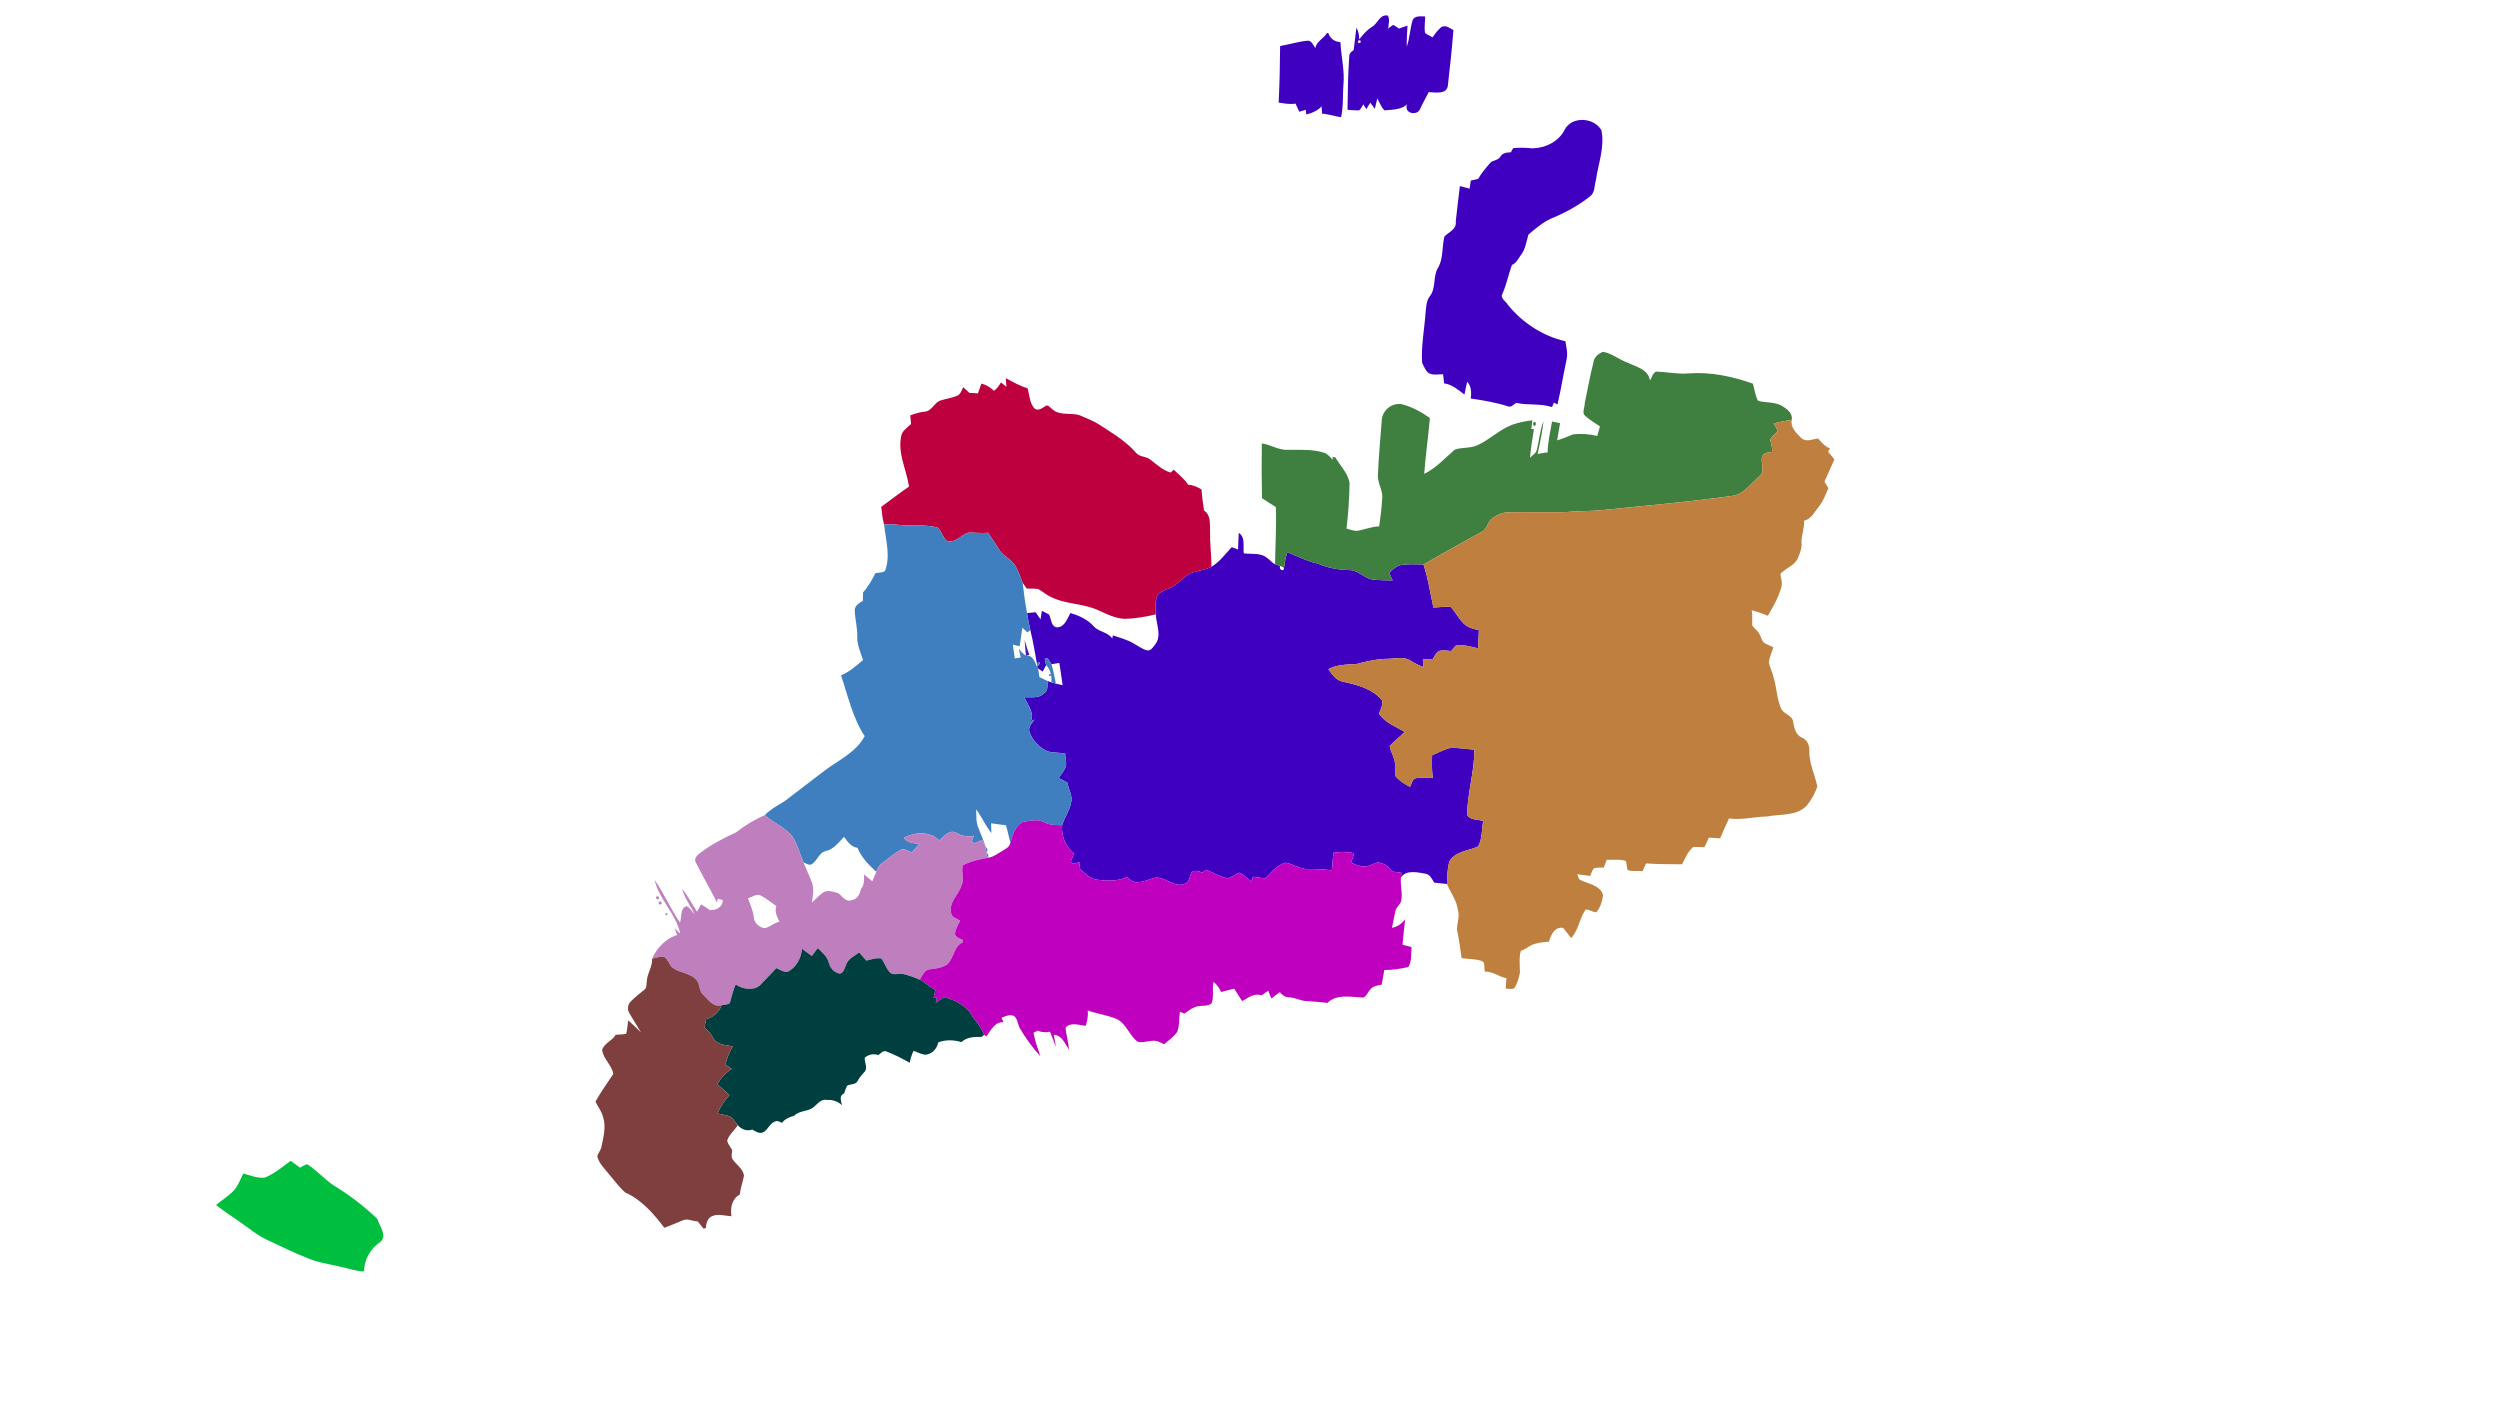 <?xml version="1.0" encoding="UTF-8" ?>
<!DOCTYPE svg PUBLIC "-//W3C//DTD SVG 1.1//EN" "http://www.w3.org/Graphics/SVG/1.1/DTD/svg11.dtd">
<svg width="1920pt" height="1080pt" viewBox="0 0 1920 1080" version="1.1" xmlns="http://www.w3.org/2000/svg">
<g id="#3f00bfff">
<path fill="#3f00bf" opacity="1.00" d=" M 1053.83 20.57 C 1058.17 17.99 1059.68 10.74 1065.88 11.96 C 1067.56 15.05 1066.35 18.69 1066.11 21.99 C 1067.37 20.99 1068.58 19.89 1070.00 19.09 C 1071.55 19.86 1072.93 20.93 1074.36 21.92 C 1076.55 21.16 1078.75 20.41 1080.96 19.68 C 1080.64 25.04 1080.30 30.42 1080.38 35.79 C 1082.74 29.32 1082.83 22.29 1084.83 15.76 C 1086.26 11.76 1091.17 12.62 1094.53 12.64 C 1094.51 16.86 1093.66 21.18 1094.46 25.35 C 1096.26 26.66 1098.29 27.62 1100.25 28.68 C 1102.17 25.81 1104.29 23.01 1106.96 20.77 C 1110.47 18.92 1113.34 21.64 1116.22 23.06 C 1115.12 37.39 1113.58 51.70 1111.92 65.98 C 1110.95 72.62 1102.30 71.01 1097.29 70.73 C 1095.05 75.08 1092.60 79.32 1090.59 83.78 C 1088.57 89.09 1077.98 87.39 1080.59 80.20 C 1075.91 84.49 1069.14 84.12 1063.28 84.77 C 1060.73 82.26 1059.51 78.70 1057.78 75.61 C 1057.10 78.26 1056.47 80.91 1055.87 83.57 C 1054.65 82.03 1053.47 80.46 1052.34 78.87 C 1051.34 80.51 1050.35 82.16 1049.37 83.81 C 1048.54 82.60 1047.76 81.35 1047.00 80.10 C 1045.98 81.72 1045.37 83.77 1043.63 84.79 C 1040.61 84.78 1037.83 84.62 1034.89 84.33 C 1035.08 70.67 1035.24 56.98 1036.23 43.34 C 1036.15 41.11 1037.83 39.61 1039.59 38.55 C 1040.47 32.81 1040.92 27.01 1041.68 21.25 C 1043.35 23.98 1043.93 27.15 1043.83 30.32 C 1046.69 26.63 1049.76 22.97 1053.83 20.57 M 1043.17 31.17 C 1042.64 32.80 1043.19 33.35 1044.83 32.83 C 1045.34 31.20 1044.78 30.65 1043.17 31.17 Z" />
<path fill="#3f00bf" opacity="1.00" d=" M 1019.05 25.44 C 1019.32 25.40 1019.85 25.32 1020.12 25.28 C 1021.44 29.60 1025.01 32.14 1029.46 32.34 C 1029.97 43.53 1032.91 54.55 1031.70 65.82 C 1031.14 73.88 1031.77 82.14 1029.94 90.01 C 1025.01 89.36 1020.31 87.58 1015.34 87.29 C 1015.23 85.43 1015.09 83.58 1014.95 81.72 C 1011.82 85.06 1007.62 86.84 1003.27 87.95 C 1003.10 86.73 1002.95 85.51 1002.81 84.29 C 1001.15 84.81 999.50 85.32 997.86 85.84 C 996.85 83.76 995.89 81.67 994.95 79.57 C 990.62 80.29 986.28 79.44 982.02 78.77 C 982.70 64.31 983.06 49.83 983.13 35.35 C 990.05 34.16 996.80 32.02 1003.80 31.30 C 1007.24 30.75 1008.56 34.64 1010.12 36.93 C 1011.13 31.63 1016.52 29.72 1019.05 25.44 Z" />
<path fill="#3f00bf" opacity="1.00" d=" M 951.34 409.24 C 956.71 412.60 954.49 419.62 955.22 425.01 C 961.10 425.71 967.76 424.38 972.74 428.23 C 975.10 429.66 976.71 432.13 979.25 433.30 C 980.53 433.80 981.84 434.26 983.17 434.71 C 981.74 437.23 985.98 439.70 986.09 436.16 C 986.71 432.06 987.36 427.97 988.66 424.03 C 996.46 427.24 1003.99 431.14 1012.32 432.91 C 1019.92 436.28 1028.17 437.61 1036.45 437.83 C 1043.00 437.84 1047.45 443.84 1053.68 445.02 C 1058.93 445.72 1064.25 445.65 1069.56 445.77 C 1068.67 443.82 1067.76 441.87 1066.86 439.94 C 1069.34 437.75 1071.74 435.23 1074.96 434.15 C 1080.98 432.99 1087.16 433.40 1093.27 433.55 C 1096.81 444.29 1098.46 455.54 1100.85 466.57 C 1105.25 466.48 1109.70 465.68 1114.07 466.10 C 1118.30 470.47 1120.81 476.43 1125.71 480.26 C 1128.69 482.34 1132.31 483.12 1135.78 484.00 C 1135.62 488.64 1135.37 493.27 1135.14 497.91 C 1129.69 496.70 1124.25 495.06 1118.61 495.37 C 1116.99 496.66 1115.82 498.39 1114.55 499.99 C 1111.38 499.75 1108.08 499.07 1104.98 500.05 C 1102.75 501.35 1101.83 504.02 1100.43 506.07 C 1097.86 506.25 1095.30 506.40 1092.74 506.46 C 1092.92 508.38 1093.04 510.30 1093.17 512.23 C 1089.73 511.07 1086.50 509.44 1083.47 507.47 C 1078.36 504.07 1072.32 505.78 1066.69 505.96 C 1058.21 505.96 1049.98 507.78 1041.86 509.96 C 1034.53 510.44 1026.84 510.25 1020.22 513.93 C 1022.97 517.98 1026.09 522.49 1031.24 523.55 C 1042.15 525.82 1054.02 528.88 1061.44 537.84 C 1062.34 541.43 1060.20 544.89 1059.06 548.19 C 1063.85 555.10 1071.87 557.95 1078.80 562.09 C 1075.21 566.03 1070.58 568.97 1067.27 573.14 C 1067.90 576.73 1069.88 579.89 1070.89 583.37 C 1072.02 587.63 1070.73 592.19 1071.97 596.42 C 1075.05 599.71 1078.84 602.39 1082.95 604.30 C 1084.22 601.91 1084.61 597.92 1087.93 597.57 C 1092.06 596.93 1096.27 597.39 1100.42 597.57 C 1099.57 591.74 1099.67 585.83 1099.87 579.96 C 1104.34 578.33 1108.49 575.74 1113.13 574.56 C 1119.53 573.95 1125.95 575.38 1132.37 575.73 C 1132.31 592.59 1127.05 608.89 1126.71 625.69 C 1128.75 630.06 1135.02 629.14 1139.11 630.54 C 1137.83 636.93 1138.51 644.35 1135.18 650.11 C 1127.78 653.53 1117.83 653.70 1113.17 661.51 C 1111.51 667.11 1111.47 673.07 1111.29 678.87 C 1107.96 678.52 1104.78 678.26 1101.51 677.87 C 1099.77 675.19 1098.25 671.56 1094.71 671.00 C 1088.84 670.01 1080.05 667.75 1075.94 673.84 C 1076.02 672.64 1076.15 671.47 1076.28 670.29 C 1073.63 669.83 1071.52 669.68 1069.03 669.34 C 1067.20 666.23 1064.31 663.89 1060.83 662.90 C 1057.38 661.25 1054.25 664.22 1051.00 664.98 C 1046.38 666.51 1041.80 664.25 1037.62 662.51 C 1038.43 660.12 1039.26 657.73 1040.09 655.34 C 1034.83 654.05 1029.37 654.10 1024.04 654.93 C 1023.65 659.44 1023.20 663.97 1022.94 668.51 C 1016.67 667.41 1010.33 667.46 1004.00 667.42 C 998.05 667.40 993.05 663.54 987.37 662.54 C 980.82 664.39 976.27 670.02 971.61 674.66 C 968.51 674.28 965.43 673.81 962.36 673.31 C 961.92 674.57 961.50 675.83 961.09 677.10 C 958.04 674.81 955.44 671.86 951.99 670.23 C 948.57 671.24 945.86 674.23 942.25 674.52 C 936.65 673.19 931.61 670.17 926.35 667.95 C 925.37 668.69 924.40 669.44 923.43 670.19 C 920.83 669.29 917.59 667.71 915.21 670.00 C 913.40 672.95 913.80 677.71 909.69 678.79 C 901.21 682.40 894.22 671.87 885.66 674.42 C 881.52 675.86 877.34 677.53 872.90 677.63 C 869.90 677.66 867.78 675.23 865.50 673.66 C 857.86 676.99 849.24 676.77 841.19 675.35 C 835.96 674.50 832.85 669.75 828.70 666.95 C 828.97 665.30 829.25 663.64 829.54 662.00 C 827.87 662.46 826.21 662.94 824.56 663.42 C 823.80 662.97 823.04 662.52 822.30 662.07 C 823.14 659.86 823.97 657.65 824.78 655.43 C 818.31 650.40 815.04 641.83 815.69 633.77 C 817.52 628.03 821.16 623.02 822.46 617.09 C 824.20 611.59 820.65 606.23 819.64 600.93 C 817.34 599.72 815.18 598.63 812.97 597.42 C 815.00 594.62 817.40 591.96 818.59 588.66 C 819.21 585.31 818.25 581.92 817.99 578.57 C 813.46 578.04 808.79 578.22 804.39 577.02 C 798.11 573.99 792.71 568.52 790.56 561.81 C 789.48 558.13 792.66 555.26 794.61 552.57 C 793.59 553.05 792.60 553.55 791.60 554.05 C 794.76 547.46 789.12 541.29 786.74 535.45 C 791.77 535.30 797.62 536.60 801.61 532.61 C 805.26 530.69 804.29 526.27 804.42 522.95 C 805.40 523.35 806.40 523.72 807.43 524.07 C 808.57 524.43 809.72 524.74 810.90 525.04 C 812.62 525.45 814.35 525.83 816.09 526.20 C 815.25 520.50 814.50 514.79 813.55 509.12 C 811.54 509.40 809.55 509.77 807.56 510.11 C 806.59 508.49 805.45 506.99 804.41 505.45 C 803.71 505.64 803.02 505.84 802.34 506.05 C 802.70 507.63 803.06 509.22 803.43 510.81 C 802.56 512.48 801.69 514.15 800.82 515.81 C 799.60 514.98 798.38 514.16 797.20 513.32 C 797.02 512.98 796.64 512.29 796.45 511.95 L 796.72 511.70 C 797.80 511.10 798.40 510.21 798.52 509.06 C 797.51 507.18 796.21 510.02 796.60 511.09 C 794.95 502.00 793.53 492.87 791.29 483.91 C 790.22 479.60 789.50 475.22 788.78 470.84 C 790.97 470.63 793.16 470.44 795.36 470.20 C 796.62 471.99 797.88 473.80 799.10 475.64 C 799.37 474.01 799.91 470.74 800.18 469.11 C 802.03 470.06 803.65 470.88 805.59 471.87 C 807.35 474.98 807.13 481.63 812.06 481.82 C 817.81 481.42 819.71 475.04 822.07 470.77 C 828.73 472.79 835.36 475.74 840.04 481.08 C 843.96 485.44 850.83 485.33 854.20 490.38 C 854.35 489.57 854.50 488.77 854.68 487.98 C 860.07 489.81 865.73 491.21 870.65 494.21 C 874.01 495.99 877.09 498.46 880.81 499.46 C 883.77 500.13 885.59 496.98 887.14 495.01 C 892.46 488.38 887.96 479.41 887.66 471.85 C 887.13 467.63 887.26 463.27 888.16 459.13 C 889.18 454.98 893.66 453.61 897.14 452.16 C 903.27 449.85 907.64 444.74 912.81 440.96 C 918.37 438.20 924.90 438.15 930.44 435.24 C 936.71 431.55 941.03 425.43 945.95 420.22 C 947.57 420.81 949.20 421.41 950.83 422.02 C 950.96 417.75 951.13 413.49 951.34 409.24 Z" />
</g>
<g id="#3f00bffe">
<path fill="#3f00bf" opacity="1.00" d=" M 1201.68 99.58 C 1207.24 88.95 1224.35 90.15 1229.89 100.04 C 1232.58 112.99 1227.38 125.86 1225.61 138.59 C 1224.40 142.81 1224.96 148.23 1220.95 150.97 C 1211.91 158.06 1201.66 163.62 1191.04 167.95 C 1184.60 170.93 1179.19 175.58 1173.85 180.15 C 1172.20 185.50 1171.57 191.45 1168.00 195.98 C 1165.97 198.65 1164.52 202.19 1161.17 203.44 C 1158.44 210.78 1157.05 218.56 1153.82 225.71 C 1151.86 229.11 1156.76 231.47 1158.00 234.03 C 1169.16 247.88 1184.83 258.10 1202.20 262.08 C 1203.00 266.64 1204.21 271.37 1203.15 276.01 C 1200.70 287.55 1198.82 299.20 1196.13 310.69 C 1195.22 310.19 1194.33 309.70 1193.45 309.21 C 1192.94 310.35 1192.45 311.49 1191.97 312.63 C 1183.09 309.72 1173.53 311.39 1164.45 309.42 C 1162.51 310.56 1160.64 313.09 1158.14 312.06 C 1148.84 309.07 1139.20 307.50 1129.56 306.07 C 1130.09 301.53 1130.07 296.67 1126.80 293.15 C 1125.93 296.40 1125.40 299.74 1124.69 303.03 C 1119.90 299.45 1115.31 295.26 1109.10 294.43 C 1108.81 292.10 1108.57 289.77 1108.28 287.44 C 1104.62 287.45 1100.75 288.32 1097.36 286.64 C 1094.70 284.83 1093.70 281.40 1092.22 278.76 C 1091.30 266.08 1093.89 253.55 1094.75 240.94 C 1095.35 236.36 1095.15 231.06 1098.29 227.30 C 1103.17 220.77 1100.22 211.52 1104.86 204.91 C 1108.59 197.66 1107.31 189.17 1109.39 181.48 C 1112.87 178.15 1118.89 176.04 1118.02 169.99 C 1119.15 160.97 1119.97 151.91 1121.19 142.90 C 1123.69 143.53 1126.18 144.21 1128.69 144.87 C 1128.90 143.32 1129.34 140.21 1129.56 138.66 C 1130.97 138.35 1133.79 137.72 1135.20 137.41 C 1137.83 132.77 1141.34 128.72 1144.83 124.72 C 1147.12 122.89 1150.74 123.11 1152.31 120.24 C 1153.96 117.42 1157.36 117.06 1160.36 116.97 C 1160.92 115.91 1161.49 114.85 1162.09 113.79 C 1167.00 113.21 1171.95 113.47 1176.87 113.93 C 1186.83 113.73 1197.12 108.79 1201.68 99.58 Z" />
</g>
<g id="#3f7f3ffe">
<path fill="#3f7f3f" opacity="1.00" d=" M 1223.69 278.66 C 1223.96 274.52 1227.53 271.55 1231.12 270.18 C 1238.05 271.40 1243.67 276.32 1250.25 278.64 C 1256.82 281.84 1265.89 283.58 1267.15 292.25 C 1268.67 289.99 1269.32 286.43 1271.97 285.37 C 1280.27 285.67 1288.49 287.49 1296.87 286.78 C 1313.69 285.47 1330.42 289.08 1346.22 294.64 C 1347.48 299.00 1347.98 303.73 1350.14 307.79 C 1356.10 309.48 1362.76 308.51 1368.34 311.60 C 1372.25 313.98 1376.91 317.17 1376.07 322.45 C 1371.41 323.27 1366.70 323.86 1362.19 325.28 C 1363.24 327.10 1364.56 328.84 1365.19 330.89 C 1363.63 333.43 1360.76 335.02 1359.47 337.71 C 1360.31 340.75 1361.30 343.82 1360.90 347.04 C 1358.27 347.64 1354.46 347.37 1353.40 350.49 C 1351.79 355.44 1356.11 362.13 1350.98 365.94 C 1344.65 371.29 1339.44 379.36 1330.77 380.79 C 1297.80 385.37 1264.64 388.32 1231.52 391.64 C 1221.77 392.78 1211.94 392.31 1202.18 393.28 C 1187.58 393.57 1172.96 393.14 1158.35 393.46 C 1153.87 393.49 1149.65 395.43 1146.15 398.11 C 1142.20 400.65 1142.40 406.54 1137.86 408.50 C 1122.89 416.67 1107.99 424.95 1093.27 433.55 C 1087.16 433.40 1080.98 432.99 1074.96 434.15 C 1071.74 435.23 1069.34 437.75 1066.86 439.94 C 1067.76 441.87 1068.67 443.82 1069.56 445.77 C 1064.25 445.65 1058.93 445.72 1053.68 445.02 C 1047.45 443.84 1043.00 437.84 1036.45 437.83 C 1028.17 437.61 1019.92 436.28 1012.32 432.91 C 1003.99 431.14 996.46 427.24 988.66 424.03 C 987.36 427.97 986.71 432.06 986.09 436.16 C 985.23 435.43 984.25 434.95 983.17 434.71 C 981.84 434.26 980.53 433.80 979.25 433.30 C 979.44 418.69 980.38 404.08 979.86 389.46 C 976.26 387.24 972.75 384.88 969.21 382.60 C 968.88 368.59 968.87 354.59 969.08 340.58 C 975.89 341.42 981.84 345.77 988.85 345.46 C 998.00 345.57 1007.52 344.86 1016.41 347.54 C 1019.49 348.39 1021.51 350.98 1023.63 353.19 C 1023.57 352.59 1023.44 351.41 1023.38 350.81 C 1023.92 350.93 1025.00 351.17 1025.55 351.29 C 1029.30 357.65 1035.03 363.20 1036.46 370.70 C 1036.30 382.48 1035.54 394.27 1034.11 405.97 C 1036.93 406.65 1039.72 407.89 1042.69 407.64 C 1048.22 406.68 1053.52 404.38 1059.21 404.26 C 1060.17 397.38 1061.10 390.47 1061.47 383.54 C 1062.56 376.72 1057.50 370.87 1058.27 364.10 C 1058.84 350.09 1060.19 336.11 1061.25 322.13 C 1061.91 314.76 1069.31 309.11 1076.63 310.44 C 1084.41 312.46 1091.65 316.37 1098.16 321.05 C 1096.96 335.36 1094.81 349.58 1093.79 363.92 C 1102.93 359.48 1109.70 351.85 1117.25 345.33 C 1122.83 343.33 1129.36 344.50 1134.86 341.85 C 1144.14 337.57 1151.56 330.00 1161.16 326.29 C 1166.21 324.48 1171.52 323.38 1176.86 322.77 C 1176.57 324.98 1176.30 327.20 1176.06 329.42 C 1176.56 329.47 1177.56 329.55 1178.07 329.60 C 1176.91 336.85 1175.65 344.11 1175.05 351.44 C 1177.03 349.66 1179.66 348.12 1180.33 345.35 C 1182.16 338.04 1182.63 330.38 1185.45 323.33 C 1184.48 331.87 1182.72 340.30 1180.87 348.69 C 1183.41 348.15 1185.98 347.73 1188.57 347.43 C 1188.71 339.40 1190.65 331.58 1191.95 323.70 C 1194.00 324.14 1196.06 324.59 1198.13 325.01 C 1197.36 329.39 1196.55 333.76 1195.91 338.17 C 1200.13 337.04 1204.08 335.10 1208.17 333.60 C 1214.32 332.89 1220.65 333.34 1226.68 334.81 C 1227.33 332.36 1228.05 329.92 1228.78 327.48 C 1224.59 324.62 1220.07 322.10 1216.53 318.43 C 1215.34 315.83 1217.16 312.58 1217.02 310.01 C 1219.18 299.55 1221.06 289.01 1223.69 278.66 Z" />
</g>
<g id="#bf003ffe">
<path fill="#bf003f" opacity="1.00" d=" M 772.42 290.42 C 777.83 293.33 783.19 296.43 789.14 298.16 C 790.71 303.35 790.70 309.42 794.41 313.64 C 797.33 315.98 800.32 313.44 802.85 311.88 C 804.75 310.24 806.43 313.13 807.97 314.07 C 814.23 320.20 823.96 315.95 831.20 319.79 C 835.51 321.78 840.04 323.35 844.02 325.99 C 853.98 332.49 864.47 338.56 872.36 347.65 C 875.07 351.04 879.92 350.28 883.17 352.81 C 888.23 356.58 892.86 361.21 899.13 362.92 C 899.88 362.18 900.66 361.44 901.44 360.70 C 905.15 364.47 909.57 367.63 912.42 372.18 C 916.16 372.47 919.62 373.98 922.78 375.93 C 923.12 381.34 923.87 386.69 924.69 392.05 C 930.08 395.63 929.15 402.43 929.33 408.17 C 929.13 417.21 930.37 426.20 930.44 435.24 C 924.90 438.15 918.37 438.20 912.81 440.96 C 907.64 444.74 903.27 449.85 897.14 452.16 C 893.66 453.61 889.18 454.98 888.16 459.13 C 887.26 463.27 887.13 467.63 887.66 471.85 C 879.64 473.72 871.47 475.21 863.22 475.26 C 856.40 474.76 850.18 471.79 844.09 468.95 C 832.21 463.25 818.33 464.29 806.57 458.23 C 803.27 456.60 800.52 454.03 797.28 452.33 C 794.36 451.97 791.49 451.96 788.57 452.04 C 787.50 450.60 786.41 449.16 785.42 447.67 C 783.84 443.35 782.22 439.00 780.04 434.96 C 777.00 429.36 770.16 427.30 767.09 421.74 C 764.59 417.39 761.66 413.31 758.82 409.18 C 753.88 409.65 748.94 408.96 744.01 409.03 C 738.23 410.51 733.80 417.57 727.23 415.48 C 723.85 412.89 723.28 407.73 719.94 405.16 C 710.43 402.54 700.40 404.21 690.70 403.14 C 686.80 402.71 682.88 402.61 678.97 402.76 C 677.70 398.34 677.33 393.76 676.82 389.22 C 683.91 384.05 690.86 378.67 698.13 373.72 C 696.19 360.86 689.35 348.34 692.09 335.11 C 692.78 330.79 696.85 328.42 699.72 325.60 C 699.50 323.40 699.27 321.21 699.07 319.02 C 702.65 317.59 706.37 316.57 710.20 316.14 C 715.32 315.79 717.24 309.99 721.45 307.88 C 725.88 306.26 730.65 305.80 735.02 303.97 C 737.70 302.80 738.58 299.75 739.75 297.32 C 741.29 298.78 742.85 300.25 744.42 301.72 C 746.08 301.81 749.40 301.99 751.07 302.08 C 751.99 299.60 752.88 297.11 753.70 294.59 C 757.35 295.56 760.64 297.51 763.36 300.12 C 765.71 298.48 767.22 296.08 768.76 293.73 C 770.16 294.83 771.56 295.94 772.96 297.04 C 772.83 295.39 772.55 292.07 772.42 290.42 Z" />
</g>
<g id="#bf7f3fff">
<path fill="#bf7f3f" opacity="1.00" d=" M 1362.19 325.28 C 1366.70 323.86 1371.41 323.27 1376.07 322.45 C 1374.87 328.22 1379.72 332.78 1383.50 336.48 C 1387.32 339.84 1392.08 337.14 1396.37 336.83 C 1399.02 339.76 1401.49 343.01 1405.44 344.34 C 1404.92 345.21 1404.41 346.09 1403.95 346.98 C 1405.56 348.91 1407.19 350.85 1408.83 352.80 C 1406.25 358.48 1403.71 364.19 1401.17 369.89 C 1402.17 371.56 1403.19 373.23 1404.21 374.91 C 1402.07 379.73 1400.33 384.83 1396.94 388.97 C 1393.57 393.00 1391.18 398.69 1385.53 399.90 C 1385.94 406.07 1383.00 411.85 1383.63 418.06 C 1383.62 421.24 1382.55 424.27 1381.34 427.17 C 1379.60 433.42 1372.91 435.62 1368.48 439.60 C 1366.47 440.67 1367.92 443.14 1368.03 444.86 C 1369.39 449.28 1367.24 453.63 1365.69 457.67 C 1363.58 463.04 1360.46 467.91 1357.71 472.96 C 1353.69 471.24 1349.53 469.77 1345.31 468.67 C 1346.16 472.58 1345.45 476.54 1345.73 480.47 C 1347.54 482.81 1350.22 484.51 1351.42 487.32 C 1352.46 489.32 1352.97 491.69 1354.52 493.41 C 1356.78 494.98 1359.40 495.93 1361.90 497.07 C 1360.81 501.01 1358.81 504.77 1358.47 508.87 C 1359.35 512.88 1361.41 516.51 1362.20 520.56 C 1364.57 528.44 1364.57 536.95 1368.04 544.51 C 1370.27 548.61 1376.88 549.52 1377.24 554.76 C 1377.89 559.30 1379.33 564.64 1383.97 566.54 C 1387.71 567.99 1389.55 572.04 1389.60 575.87 C 1389.08 585.62 1393.68 594.56 1395.70 603.88 C 1394.02 609.24 1391.10 614.29 1387.61 618.69 C 1379.71 626.96 1367.40 625.02 1357.12 627.06 C 1347.33 627.22 1337.67 629.97 1327.87 628.55 C 1325.41 633.57 1323.31 638.77 1321.04 643.88 C 1318.05 643.58 1315.32 643.55 1312.40 643.29 C 1311.30 645.76 1310.18 648.22 1309.01 650.66 C 1306.09 650.58 1303.07 650.28 1300.20 650.61 C 1296.30 654.12 1294.09 659.08 1291.88 663.77 C 1282.63 663.70 1273.38 663.74 1264.16 663.13 C 1263.25 665.07 1262.37 667.02 1261.52 668.98 C 1257.67 668.76 1253.71 669.41 1249.98 668.22 C 1249.42 665.92 1249.35 663.52 1248.69 661.25 C 1244.01 659.61 1238.89 660.69 1234.03 660.24 C 1233.23 662.27 1232.41 664.29 1231.64 666.33 C 1229.10 666.35 1226.45 666.05 1224.04 666.97 C 1222.63 668.59 1222.08 670.76 1221.28 672.71 C 1217.93 672.32 1214.57 671.84 1211.26 671.41 L 1212.77 675.27 C 1218.73 678.85 1228.89 679.42 1231.13 687.38 C 1230.60 692.04 1229.09 697.16 1225.89 700.66 C 1223.04 700.59 1220.22 698.04 1217.65 698.68 C 1213.02 705.37 1212.33 714.31 1206.65 720.46 C 1204.57 717.86 1202.54 715.25 1200.55 712.63 C 1193.68 711.49 1191.16 718.16 1189.59 723.26 C 1185.14 723.36 1180.67 724.10 1176.50 725.67 C 1173.63 727.13 1171.13 729.30 1168.00 730.21 C 1166.50 735.64 1167.23 741.26 1167.34 746.78 C 1166.48 750.98 1165.39 755.42 1162.92 759.00 C 1160.87 759.99 1158.51 759.23 1156.35 759.22 C 1156.52 756.55 1156.71 753.89 1156.93 751.25 C 1151.23 750.25 1146.53 745.99 1140.59 746.24 C 1139.23 744.02 1141.25 739.26 1137.99 738.07 C 1133.05 736.32 1127.63 736.64 1122.51 735.86 C 1121.72 729.50 1120.72 723.17 1119.58 716.88 C 1117.57 710.88 1121.72 704.84 1119.63 698.91 C 1118.84 691.47 1113.99 685.58 1111.29 678.87 C 1111.47 673.07 1111.51 667.11 1113.17 661.51 C 1117.83 653.70 1127.78 653.53 1135.18 650.11 C 1138.51 644.35 1137.83 636.93 1139.11 630.54 C 1135.02 629.14 1128.75 630.06 1126.71 625.69 C 1127.05 608.89 1132.31 592.59 1132.37 575.73 C 1125.95 575.38 1119.53 573.95 1113.13 574.56 C 1108.49 575.74 1104.34 578.33 1099.87 579.96 C 1099.67 585.83 1099.57 591.74 1100.42 597.57 C 1096.27 597.39 1092.06 596.93 1087.93 597.57 C 1084.61 597.92 1084.22 601.91 1082.95 604.30 C 1078.84 602.39 1075.05 599.71 1071.97 596.42 C 1070.73 592.19 1072.02 587.63 1070.89 583.37 C 1069.88 579.89 1067.90 576.73 1067.27 573.14 C 1070.58 568.97 1075.21 566.03 1078.80 562.09 C 1071.87 557.95 1063.85 555.10 1059.06 548.19 C 1060.20 544.89 1062.34 541.43 1061.44 537.84 C 1054.02 528.88 1042.15 525.82 1031.24 523.55 C 1026.09 522.49 1022.97 517.98 1020.22 513.93 C 1026.84 510.25 1034.53 510.44 1041.86 509.96 C 1049.98 507.78 1058.21 505.96 1066.69 505.96 C 1072.32 505.78 1078.36 504.07 1083.47 507.47 C 1086.50 509.44 1089.73 511.07 1093.17 512.23 C 1093.04 510.30 1092.92 508.38 1092.74 506.46 C 1095.30 506.40 1097.86 506.25 1100.43 506.07 C 1101.83 504.02 1102.75 501.35 1104.98 500.05 C 1108.08 499.07 1111.38 499.75 1114.55 499.99 C 1115.82 498.39 1116.99 496.66 1118.61 495.37 C 1124.25 495.06 1129.69 496.70 1135.14 497.91 C 1135.37 493.27 1135.62 488.64 1135.78 484.00 C 1132.31 483.12 1128.69 482.34 1125.71 480.26 C 1120.81 476.43 1118.30 470.47 1114.07 466.10 C 1109.70 465.68 1105.25 466.48 1100.85 466.57 C 1098.46 455.54 1096.81 444.29 1093.27 433.55 C 1107.99 424.95 1122.89 416.67 1137.86 408.50 C 1142.40 406.54 1142.20 400.65 1146.15 398.11 C 1149.65 395.43 1153.87 393.49 1158.35 393.46 C 1172.96 393.14 1187.58 393.57 1202.18 393.28 C 1211.94 392.31 1221.77 392.78 1231.52 391.64 C 1264.64 388.32 1297.80 385.37 1330.77 380.79 C 1339.44 379.36 1344.65 371.29 1350.98 365.94 C 1356.11 362.13 1351.79 355.44 1353.40 350.49 C 1354.46 347.37 1358.27 347.64 1360.90 347.04 C 1361.30 343.82 1360.31 340.75 1359.47 337.71 C 1360.76 335.02 1363.63 333.43 1365.19 330.89 C 1364.56 328.84 1363.24 327.10 1362.19 325.28 Z" />
</g>
<g id="#3f7f40ff">
<path fill="#3f7f40" opacity="1.00" d=" M 1178.23 323.95 C 1179.98 323.65 1179.98 327.34 1178.23 327.05 C 1177.17 326.42 1177.17 324.57 1178.23 323.95 Z" />
</g>
<g id="#3f7fbffe">
<path fill="#3f7fbf" opacity="1.00" d=" M 678.97 402.76 C 682.88 402.61 686.80 402.71 690.70 403.14 C 700.40 404.21 710.43 402.54 719.94 405.16 C 723.28 407.73 723.85 412.89 727.23 415.48 C 733.80 417.57 738.23 410.51 744.01 409.03 C 748.94 408.96 753.88 409.65 758.82 409.18 C 761.66 413.31 764.59 417.39 767.09 421.74 C 770.16 427.30 777.00 429.36 780.04 434.96 C 782.22 439.00 783.84 443.35 785.42 447.67 C 786.26 455.43 787.34 463.16 788.78 470.84 C 789.50 475.22 790.22 479.60 791.29 483.91 C 790.56 484.50 789.83 485.08 789.11 485.67 C 787.76 484.49 786.43 483.31 785.10 482.14 C 784.58 486.89 783.80 491.60 783.09 496.34 C 781.35 495.88 779.60 495.47 777.86 495.06 C 778.35 498.61 778.84 502.13 779.37 505.69 C 780.87 505.41 782.37 505.15 783.90 504.93 C 783.40 502.66 782.91 500.39 782.44 498.14 C 784.01 500.13 785.56 502.28 787.87 503.49 L 788.51 503.59 C 793.40 503.32 794.64 508.36 796.45 511.95 C 796.64 512.29 797.02 512.98 797.20 513.32 C 797.67 515.52 797.95 517.75 798.27 519.99 C 800.29 521.02 802.33 522.03 804.42 522.95 C 804.29 526.27 805.26 530.69 801.61 532.61 C 797.62 536.60 791.77 535.30 786.74 535.45 C 789.12 541.29 794.76 547.46 791.60 554.05 C 792.60 553.55 793.59 553.05 794.61 552.57 C 792.66 555.26 789.48 558.13 790.56 561.81 C 792.71 568.52 798.11 573.99 804.39 577.02 C 808.79 578.22 813.46 578.04 817.99 578.57 C 818.25 581.92 819.21 585.31 818.59 588.66 C 817.40 591.96 815.00 594.62 812.97 597.42 C 815.18 598.63 817.34 599.72 819.64 600.93 C 820.65 606.23 824.20 611.59 822.46 617.09 C 821.16 623.02 817.52 628.03 815.69 633.77 C 811.17 633.67 806.47 633.76 802.34 631.65 C 796.98 628.67 790.71 630.39 785.08 631.44 C 779.48 634.63 777.63 641.52 775.96 647.34 C 774.98 642.77 773.76 638.28 772.60 633.77 C 768.77 633.38 764.98 632.83 761.18 632.26 C 761.28 634.76 761.34 637.25 761.38 639.76 C 756.84 634.08 753.95 627.38 749.70 621.52 C 749.98 626.52 749.36 631.80 751.67 636.44 C 753.56 640.98 755.19 645.58 756.98 650.19 C 756.04 648.49 755.02 646.84 754.02 645.19 C 752.04 646.03 750.08 646.88 748.12 647.73 C 747.52 647.12 746.93 646.52 746.35 645.92 C 746.87 644.55 747.40 643.19 747.94 641.84 C 743.23 643.13 738.52 641.91 734.36 639.58 C 729.20 636.77 724.80 642.40 721.42 645.56 C 714.43 638.09 702.54 639.01 694.05 643.36 C 697.00 647.26 701.65 647.98 706.33 647.77 C 704.34 650.08 702.26 652.32 700.28 654.64 C 697.80 653.76 695.33 652.06 692.64 652.24 C 687.40 654.79 682.96 658.73 678.40 662.33 C 675.42 663.75 674.10 666.69 673.01 669.55 C 667.19 664.29 661.56 658.54 658.56 651.15 C 653.64 650.53 650.92 646.29 648.17 642.69 C 644.10 646.93 640.37 652.24 634.27 653.58 C 628.76 654.81 627.65 661.59 622.92 663.95 C 620.86 664.59 618.92 662.95 617.04 662.34 C 614.27 655.69 612.52 648.52 608.51 642.47 C 602.99 635.13 593.89 632.21 587.39 625.97 C 591.75 621.51 597.20 618.63 602.44 615.41 C 612.59 607.57 622.78 599.77 633.01 592.04 C 643.87 583.82 657.41 577.89 664.08 565.36 C 654.79 551.26 651.25 534.44 645.91 518.64 C 652.35 516.02 657.61 511.36 662.81 506.86 C 660.95 501.13 658.27 495.46 658.36 489.32 C 658.63 482.25 656.59 475.39 656.43 468.36 C 656.77 464.86 659.91 462.99 662.69 461.49 C 662.80 459.32 662.67 457.00 662.87 454.88 C 666.85 450.59 669.65 445.38 672.32 440.21 C 674.75 439.73 677.49 439.94 679.65 438.59 C 684.16 427.04 680.16 414.54 678.97 402.76 Z" />
</g>
<g id="#3b08b2ee">
<path fill="#3b08b2" opacity="0.93" d=" M 786.92 491.59 C 788.06 495.36 789.14 499.19 790.59 502.86 C 789.89 503.10 789.19 503.35 788.51 503.59 L 787.87 503.49 C 787.60 499.52 787.19 495.54 786.92 491.59 Z" />
</g>
<g id="#3f7dbfff">
<path fill="#3f7dbf" opacity="1.00" d=" M 802.34 506.05 C 803.02 505.84 803.71 505.64 804.41 505.45 C 805.45 506.99 806.59 508.49 807.56 510.11 C 808.99 515.00 809.88 520.04 810.90 525.04 C 809.72 524.74 808.57 524.43 807.43 524.07 C 807.90 519.15 806.88 514.43 803.43 510.81 C 803.06 509.22 802.70 507.63 802.34 506.05 Z" />
</g>
<g id="#3f7fbfff">
<path fill="#3f7fbf" opacity="1.00" d=" M 796.60 511.09 C 796.21 510.02 797.51 507.18 798.52 509.06 C 798.40 510.21 797.80 511.10 796.72 511.70 L 796.60 511.09 Z" />
<path fill="#3f7fbf" opacity="1.00" d=" M 757.33 650.89 C 758.38 651.81 758.62 652.93 758.07 654.24 C 756.93 653.32 756.68 652.20 757.33 650.89 Z" />
<path fill="#3f7fbf" opacity="1.00" d=" M 757.88 655.12 C 758.96 655.92 759.31 656.98 758.95 658.29 C 757.64 657.60 757.29 656.54 757.88 655.12 Z" />
</g>
<g id="#407fc0ff">
<path fill="#407fc0" opacity="1.00" d=" M 806.12 517.53 C 810.05 518.31 803.82 520.96 806.12 517.53 Z" />
</g>
<g id="#bf7fbffe">
<path fill="#bf7fbf" opacity="1.00" d=" M 565.34 639.24 C 572.10 633.87 579.50 629.48 587.39 625.97 C 593.89 632.21 602.99 635.13 608.51 642.47 C 612.52 648.52 614.27 655.69 617.04 662.34 C 619.21 667.68 621.80 672.86 623.71 678.31 C 625.39 683.15 624.18 688.28 623.56 693.18 C 626.45 690.53 629.09 687.56 632.36 685.36 C 635.83 683.10 640.25 685.05 643.78 685.95 C 646.92 688.20 649.57 693.14 654.17 691.30 C 658.61 690.61 660.45 686.30 661.38 682.44 C 664.06 679.47 663.38 675.30 663.66 671.60 C 665.77 673.31 667.87 675.03 669.93 676.81 C 671.00 674.41 672.02 671.98 673.01 669.55 C 674.10 666.69 675.42 663.75 678.40 662.33 C 682.96 658.73 687.40 654.79 692.64 652.24 C 695.33 652.06 697.80 653.76 700.28 654.64 C 702.26 652.32 704.34 650.08 706.33 647.77 C 701.65 647.98 697.00 647.26 694.05 643.36 C 702.54 639.01 714.43 638.09 721.42 645.56 C 724.80 642.40 729.20 636.77 734.36 639.58 C 738.52 641.91 743.23 643.13 747.94 641.84 C 747.40 643.19 746.87 644.55 746.35 645.92 C 746.93 646.52 747.52 647.12 748.12 647.73 C 750.08 646.88 752.04 646.03 754.02 645.19 C 755.02 646.84 756.04 648.49 756.98 650.19 L 757.33 650.89 C 756.68 652.20 756.93 653.32 758.07 654.24 L 757.88 655.12 C 757.29 656.54 757.64 657.60 758.95 658.29 L 759.64 658.66 C 752.71 659.79 745.67 661.27 739.43 664.59 C 737.96 669.73 741.13 675.33 738.27 680.39 C 736.21 687.25 728.70 692.96 730.41 700.74 C 730.56 704.48 734.74 705.49 737.47 706.98 C 735.72 710.37 733.55 713.82 733.48 717.75 C 734.50 720.19 737.44 720.85 739.57 722.01 C 739.53 722.54 739.50 723.08 739.47 723.62 C 732.54 726.73 732.65 735.59 727.68 740.46 C 723.70 743.25 718.71 743.97 713.97 744.44 C 709.90 744.89 708.35 749.38 706.43 752.37 C 702.27 750.75 698.08 749.09 693.74 748.06 C 690.66 747.55 687.37 748.83 684.43 747.63 C 680.71 744.74 679.63 739.77 676.86 736.15 C 672.96 735.38 669.06 736.93 665.29 737.76 C 663.47 735.66 661.64 733.59 659.85 731.49 C 656.23 734.33 651.24 736.29 649.78 741.05 C 648.62 743.47 648.07 747.06 645.04 747.79 C 640.80 747.08 637.49 743.51 636.55 739.40 C 635.32 734.66 631.42 731.38 628.02 728.13 C 626.50 730.16 625.01 732.21 623.51 734.25 C 621.00 732.40 618.50 730.52 615.96 728.73 C 615.28 735.84 611.62 743.00 605.05 746.27 C 601.86 746.96 599.02 744.64 596.22 743.50 C 592.63 747.45 588.92 751.30 585.18 755.11 C 580.43 761.36 570.84 760.16 565.05 756.10 C 562.80 760.69 562.03 765.75 560.41 770.54 C 558.50 771.55 556.30 771.77 554.19 772.02 C 547.70 773.75 543.97 767.73 539.98 763.88 C 536.55 760.94 537.76 755.57 534.64 752.36 C 529.80 747.05 521.64 747.27 516.11 742.98 C 513.87 740.44 512.99 736.74 510.05 734.86 C 506.97 734.23 503.86 735.75 500.85 736.27 C 504.56 727.77 511.26 720.98 520.05 718.00 C 519.37 716.28 518.67 714.57 517.98 712.87 C 519.48 714.23 520.95 715.62 522.43 717.01 C 519.22 701.77 506.27 690.90 502.72 675.78 C 510.07 686.16 514.90 698.07 522.25 708.46 C 523.74 704.30 522.02 697.96 527.05 695.96 C 529.94 696.73 531.15 700.08 533.34 701.92 C 530.36 695.37 525.61 689.64 523.86 682.56 C 528.18 688.09 531.50 694.29 535.29 700.18 C 536.35 698.29 537.42 696.41 538.48 694.52 C 540.70 695.88 542.89 697.30 544.98 698.86 C 550.06 699.31 555.09 696.64 555.07 691.25 C 553.80 690.90 552.55 690.57 551.29 690.23 C 551.10 690.94 550.74 692.35 550.55 693.06 C 545.44 682.75 539.66 672.80 534.46 662.54 C 532.65 659.83 535.22 656.91 537.34 655.36 C 545.89 648.73 555.55 643.73 565.34 639.24 M 574.47 689.85 C 576.14 694.67 578.35 699.37 578.91 704.50 C 579.17 709.03 583.54 712.64 587.90 712.84 C 591.59 711.46 594.67 708.78 598.56 707.85 C 596.79 704.09 594.69 700.07 596.22 695.86 C 592.31 693.03 588.52 689.95 584.20 687.77 C 580.92 686.01 577.60 689.17 574.47 689.85 Z" />
</g>
<g id="#bf00bffe">
<path fill="#bf00bf" opacity="1.00" d=" M 785.08 631.44 C 790.71 630.39 796.98 628.67 802.34 631.65 C 806.47 633.76 811.17 633.67 815.69 633.77 C 815.04 641.83 818.31 650.40 824.78 655.43 C 823.97 657.65 823.14 659.86 822.30 662.07 C 823.04 662.52 823.80 662.97 824.56 663.42 C 826.21 662.94 827.87 662.46 829.54 662.00 C 829.25 663.64 828.97 665.30 828.70 666.95 C 832.85 669.75 835.96 674.50 841.19 675.35 C 849.24 676.77 857.86 676.99 865.50 673.66 C 867.78 675.23 869.90 677.66 872.90 677.63 C 877.34 677.53 881.52 675.86 885.66 674.42 C 894.22 671.87 901.21 682.40 909.69 678.79 C 913.80 677.71 913.40 672.95 915.21 670.00 C 917.59 667.71 920.83 669.29 923.43 670.19 C 924.40 669.44 925.37 668.69 926.35 667.95 C 931.61 670.17 936.65 673.19 942.25 674.52 C 945.86 674.23 948.57 671.24 951.99 670.23 C 955.44 671.86 958.04 674.81 961.09 677.10 C 961.50 675.83 961.92 674.57 962.36 673.31 C 965.43 673.81 968.51 674.28 971.61 674.66 C 976.27 670.02 980.82 664.39 987.37 662.54 C 993.05 663.54 998.05 667.40 1004.00 667.42 C 1010.33 667.46 1016.67 667.41 1022.94 668.51 C 1023.20 663.97 1023.65 659.44 1024.04 654.93 C 1029.37 654.10 1034.83 654.05 1040.09 655.34 C 1039.26 657.73 1038.43 660.12 1037.62 662.51 C 1041.80 664.25 1046.38 666.51 1051.00 664.98 C 1054.25 664.22 1057.38 661.25 1060.83 662.90 C 1064.31 663.89 1067.20 666.23 1069.03 669.34 C 1071.52 669.68 1073.63 669.83 1076.28 670.29 C 1076.15 671.47 1076.02 672.64 1075.94 673.84 C 1075.26 679.92 1077.36 685.97 1076.12 692.04 C 1075.19 694.81 1072.46 696.58 1071.74 699.45 C 1070.80 703.81 1069.87 708.18 1069.00 712.57 C 1073.14 711.83 1076.59 709.39 1079.13 706.11 C 1078.35 712.58 1077.78 719.07 1077.15 725.56 C 1079.45 726.14 1081.75 726.76 1084.06 727.35 C 1083.61 732.40 1084.38 738.07 1081.63 742.63 C 1075.59 744.08 1069.36 744.98 1063.13 744.95 C 1062.59 748.72 1061.79 752.46 1061.10 756.22 C 1058.18 756.90 1054.69 757.04 1052.73 759.63 C 1050.57 761.50 1049.67 765.19 1046.85 766.14 C 1037.71 765.76 1026.64 763.10 1019.41 770.25 C 1013.83 769.41 1008.17 769.28 1002.57 768.75 C 998.19 768.37 994.27 765.96 989.83 765.94 C 986.97 765.86 984.60 764.17 982.92 761.97 C 980.71 763.52 978.53 765.11 976.49 766.87 C 975.65 764.85 974.78 762.86 973.93 760.87 C 972.19 762.03 970.47 763.23 968.80 764.49 C 963.30 762.33 958.54 766.41 953.97 768.85 C 951.90 765.64 949.90 762.49 947.88 759.29 C 944.54 760.19 941.18 761.00 937.83 761.84 C 936.45 758.86 934.65 756.05 931.96 754.10 C 930.75 759.51 932.53 765.24 930.53 770.51 C 926.91 773.59 921.74 771.55 917.66 773.50 C 914.69 774.57 912.21 776.56 909.73 778.44 C 908.53 777.98 907.35 777.50 906.17 777.06 C 905.43 782.08 905.98 787.44 904.21 792.27 C 901.64 796.24 897.53 798.89 894.03 801.99 C 892.14 801.09 890.32 800.02 888.29 799.52 C 883.44 798.46 878.55 801.29 873.77 800.05 C 867.23 795.33 865.14 786.22 857.53 782.54 C 850.42 779.62 842.66 778.58 835.39 776.07 C 835.82 780.05 835.11 784.00 833.83 787.77 C 828.65 787.43 822.37 784.61 818.30 789.29 C 818.87 794.96 820.62 800.48 821.02 806.18 C 817.89 801.65 815.69 795.00 809.28 794.68 C 809.82 797.83 810.48 801.02 811.00 804.21 C 809.55 800.19 808.00 796.29 806.38 792.37 C 803.21 793.14 799.95 792.87 796.98 791.53 C 795.89 792.08 794.79 792.62 793.72 793.16 C 794.82 799.36 797.00 805.25 798.98 811.22 C 793.08 804.68 787.86 797.55 783.38 789.98 C 781.62 786.87 781.70 782.70 778.84 780.30 C 775.65 778.80 772.09 780.38 769.12 781.66 C 769.64 782.77 770.18 783.90 770.71 785.03 C 763.96 784.57 761.02 791.32 757.62 795.91 C 757.00 795.51 756.40 795.13 755.81 794.75 C 753.47 788.07 747.96 783.35 744.79 777.14 C 739.70 771.52 732.64 767.61 725.29 765.85 C 722.87 766.93 720.82 768.64 718.65 770.13 C 718.90 768.79 719.17 767.48 719.45 766.16 C 718.62 766.27 717.80 766.38 716.98 766.50 C 717.38 764.41 717.90 762.35 718.47 760.31 C 714.08 758.22 710.72 754.58 706.43 752.37 C 708.35 749.38 709.90 744.89 713.97 744.44 C 718.71 743.97 723.70 743.25 727.68 740.46 C 732.65 735.59 732.54 726.73 739.47 723.62 C 739.50 723.08 739.53 722.54 739.57 722.01 C 737.44 720.85 734.50 720.19 733.48 717.75 C 733.55 713.82 735.72 710.37 737.47 706.98 C 734.74 705.49 730.56 704.48 730.41 700.74 C 728.70 692.96 736.21 687.25 738.27 680.39 C 741.13 675.33 737.96 669.73 739.43 664.59 C 745.67 661.27 752.71 659.79 759.64 658.66 C 762.78 658.01 765.42 656.08 768.14 654.50 C 770.86 652.49 775.30 651.22 775.96 647.34 C 777.63 641.52 779.48 634.63 785.08 631.44 Z" />
</g>
<g id="#8f5f8fbf">
<path fill="#8f5f8f" opacity="0.75" d=" M 504.27 688.54 C 505.40 687.61 506.86 689.58 505.73 690.46 C 504.58 691.37 503.12 689.40 504.27 688.54 Z" />
<path fill="#8f5f8f" opacity="0.75" d=" M 506.27 692.54 C 507.40 691.61 508.86 693.58 507.73 694.46 C 506.58 695.37 505.12 693.40 506.27 692.54 Z" />
</g>
<g id="#7f547faa">
<path fill="#7f547f" opacity="0.67" d=" M 511.15 701.40 C 515.14 700.58 510.30 705.38 511.15 701.40 Z" />
</g>
<g id="#003f3fff">
<path fill="#003f3f" opacity="1.00" d=" M 615.96 728.73 C 618.50 730.52 621.00 732.40 623.51 734.25 C 625.01 732.21 626.50 730.16 628.02 728.13 C 631.42 731.38 635.32 734.66 636.55 739.40 C 637.49 743.51 640.80 747.08 645.04 747.79 C 648.07 747.06 648.62 743.47 649.78 741.05 C 651.24 736.29 656.23 734.33 659.85 731.49 C 661.64 733.59 663.47 735.66 665.29 737.76 C 669.06 736.93 672.96 735.38 676.86 736.15 C 679.63 739.77 680.71 744.74 684.43 747.63 C 687.37 748.83 690.66 747.55 693.74 748.06 C 698.08 749.09 702.27 750.75 706.43 752.37 C 710.72 754.58 714.08 758.22 718.47 760.31 C 717.90 762.35 717.38 764.41 716.98 766.50 C 717.80 766.38 718.62 766.27 719.45 766.16 C 719.17 767.48 718.90 768.79 718.65 770.13 C 720.82 768.64 722.87 766.93 725.29 765.85 C 732.64 767.61 739.70 771.52 744.79 777.14 C 747.96 783.35 753.47 788.07 755.81 794.75 C 755.33 795.16 754.37 795.98 753.89 796.39 C 748.50 796.16 742.53 796.40 738.36 800.32 C 732.53 798.59 726.28 798.33 720.56 800.57 C 719.61 805.63 715.57 809.83 710.29 810.04 C 707.27 809.47 704.47 808.15 701.63 807.03 C 700.19 809.92 699.28 813.03 698.68 816.20 C 692.85 813.00 686.96 809.84 680.73 807.52 C 678.21 806.48 676.38 809.06 674.54 810.33 C 670.87 808.91 667.19 809.88 664.17 812.23 C 663.70 815.65 666.88 820.51 663.74 823.43 C 661.85 825.41 660.09 827.53 658.78 829.95 C 657.38 833.21 653.19 832.28 650.58 833.86 C 649.58 835.73 648.95 837.78 648.26 839.78 C 644.17 841.36 646.00 845.59 646.65 848.79 C 643.62 845.92 639.55 844.48 635.40 844.78 C 630.77 843.68 628.09 847.59 625.09 850.09 C 620.80 853.92 614.01 852.63 609.98 856.85 C 606.40 857.85 602.83 859.33 600.52 862.39 C 599.10 861.86 597.72 860.64 596.14 861.02 C 591.48 861.94 590.16 867.26 586.35 869.51 C 583.05 871.09 580.44 868.96 577.82 867.54 C 573.69 868.92 569.42 867.52 566.66 864.13 C 564.73 861.92 563.24 859.22 560.77 857.57 C 557.70 856.21 554.29 855.95 551.07 855.11 C 553.23 849.86 556.53 845.23 560.23 840.97 C 557.13 838.18 554.02 835.40 550.92 832.62 C 553.64 827.86 557.33 823.73 562.06 820.91 C 560.38 819.82 558.72 818.71 557.06 817.63 C 558.29 812.69 560.08 807.89 562.86 803.60 C 557.70 802.56 550.51 802.69 547.73 797.21 C 546.14 794.07 543.78 791.46 541.09 789.23 C 541.53 787.12 541.74 784.66 542.29 782.69 C 547.80 781.17 552.15 777.48 554.19 772.02 C 556.30 771.77 558.50 771.55 560.41 770.54 C 562.03 765.75 562.80 760.69 565.05 756.10 C 570.84 760.16 580.43 761.36 585.18 755.11 C 588.92 751.30 592.63 747.45 596.22 743.50 C 599.02 744.64 601.86 746.96 605.05 746.27 C 611.62 743.00 615.28 735.84 615.96 728.73 Z" />
</g>
<g id="#7f3f3fff">
<path fill="#7f3f3f" opacity="1.00" d=" M 500.85 736.27 C 503.86 735.75 506.97 734.23 510.05 734.86 C 512.99 736.74 513.87 740.44 516.11 742.98 C 521.64 747.27 529.80 747.05 534.64 752.36 C 537.76 755.57 536.55 760.94 539.98 763.88 C 543.97 767.73 547.70 773.75 554.19 772.02 C 552.15 777.48 547.80 781.17 542.29 782.69 C 541.74 784.66 541.53 787.12 541.09 789.23 C 543.78 791.46 546.14 794.07 547.73 797.21 C 550.51 802.69 557.70 802.56 562.86 803.60 C 560.08 807.89 558.29 812.69 557.06 817.63 C 558.72 818.71 560.38 819.82 562.06 820.91 C 557.33 823.73 553.64 827.86 550.92 832.62 C 554.02 835.40 557.13 838.18 560.23 840.97 C 556.53 845.23 553.23 849.86 551.07 855.11 C 554.29 855.95 557.70 856.21 560.77 857.57 C 563.24 859.22 564.73 861.92 566.66 864.13 C 564.05 868.20 559.79 871.40 558.44 876.16 C 559.15 878.80 560.93 880.97 562.39 883.25 C 562.11 885.77 561.16 888.72 563.05 890.89 C 565.91 894.78 570.75 897.82 571.39 902.94 C 570.47 907.80 568.66 912.46 568.17 917.43 C 561.92 920.77 560.81 927.76 561.75 934.07 C 556.64 933.84 551.13 931.74 546.29 934.28 C 543.26 936.03 542.29 939.60 542.18 942.88 C 541.58 943.15 541.00 943.44 540.43 943.75 C 538.91 941.82 537.39 939.92 535.87 938.04 C 531.97 938.07 528.04 935.41 524.27 937.29 C 519.63 939.30 514.90 941.08 510.21 942.96 C 501.99 932.14 492.74 921.33 480.02 915.75 C 474.98 911.17 471.02 905.53 466.55 900.41 C 463.53 896.58 459.66 892.86 458.72 887.88 C 459.49 885.56 461.09 883.62 461.80 881.29 C 463.28 873.63 465.73 865.63 463.16 857.90 C 462.19 853.55 459.13 850.03 457.32 846.07 C 461.35 838.66 466.42 831.89 470.98 824.83 C 470.03 818.01 463.15 813.23 462.44 806.26 C 464.16 800.98 470.17 799.42 472.79 794.78 C 475.44 794.36 478.31 794.65 480.95 793.90 C 481.76 790.49 481.99 787.03 482.48 783.60 C 485.83 786.64 489.02 789.79 492.31 792.92 C 489.31 787.87 486.07 782.96 483.19 777.86 C 481.70 775.19 482.05 771.49 484.27 769.32 C 487.53 765.81 491.46 763.04 495.07 759.92 C 496.84 758.38 496.36 755.77 496.72 753.69 C 496.97 747.61 501.17 742.44 500.85 736.27 Z" />
</g>
<g id="#00bf3ffe">
<path fill="#00bf3f" opacity="1.00" d=" M 223.27 891.52 C 225.65 893.27 228.03 895.07 230.46 896.79 C 232.20 895.75 233.95 894.67 235.90 894.08 C 243.24 898.86 249.11 905.63 256.42 910.50 C 268.39 917.79 279.66 926.40 289.76 936.07 C 291.24 941.34 297.84 949.10 292.00 953.88 C 284.46 958.79 279.71 967.39 279.58 976.44 C 273.02 976.29 266.77 973.87 260.38 972.64 C 252.19 970.63 243.68 969.63 235.94 966.10 C 226.28 962.41 217.00 957.82 207.67 953.39 C 197.99 949.41 190.13 942.30 181.53 936.54 C 176.23 932.95 170.90 929.42 165.90 925.42 C 170.93 921.31 176.67 917.89 180.83 912.83 C 183.34 909.25 184.88 905.10 186.85 901.23 C 192.24 902.70 197.72 905.01 203.38 904.42 C 210.74 901.43 216.89 896.14 223.27 891.52 Z" />
</g>
</svg>
